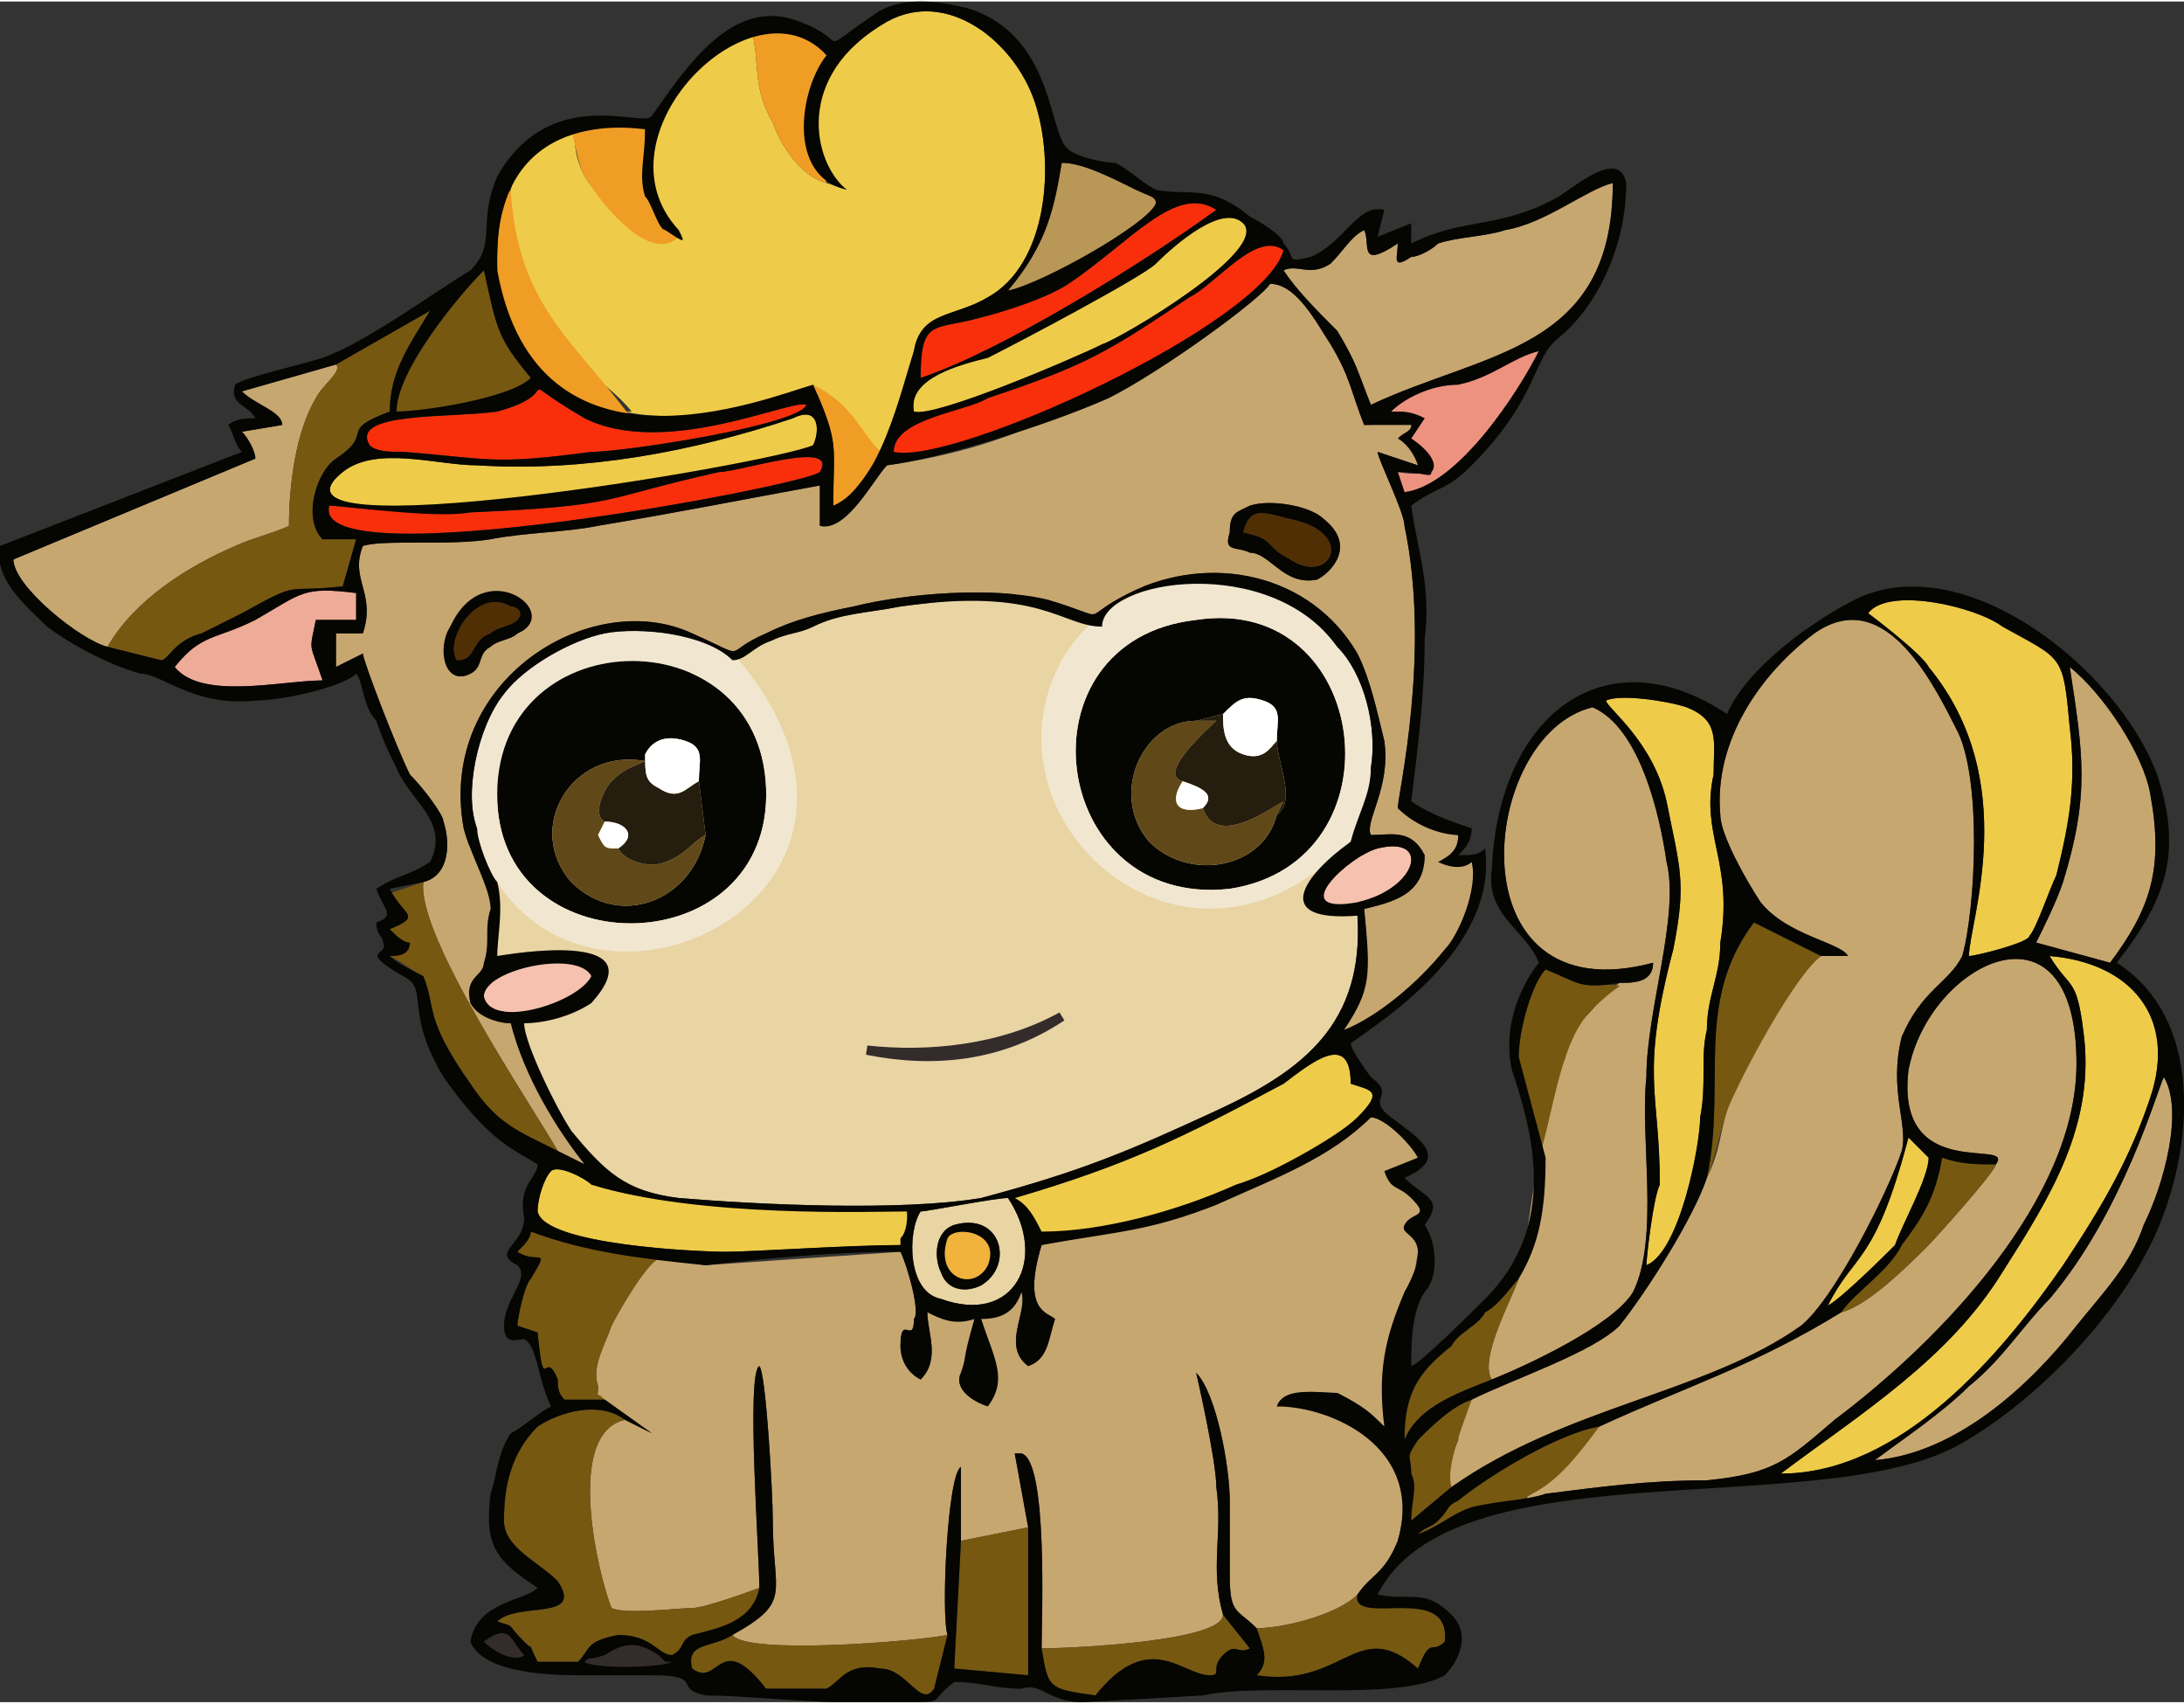 <?xml version="1.0" encoding="UTF-8"?>
<!DOCTYPE svg PUBLIC "-//W3C//DTD SVG 1.1//EN" "http://www.w3.org/Graphics/SVG/1.1/DTD/svg11.dtd">
<!-- Creator: CorelDRAW X7 -->
<svg xmlns="http://www.w3.org/2000/svg" xml:space="preserve" width="46.667mm" height="36.393mm" version="1.1" style="shape-rendering:geometricPrecision; text-rendering:geometricPrecision; image-rendering:optimizeQuality; fill-rule:evenodd; clip-rule:evenodd"
viewBox="0 0 325 253"
 xmlns:xlink="http://www.w3.org/1999/xlink">
 <rect x="0" y="0" width="325" height="253" fill="#333333" stroke="none"/>
 <defs>
  <style type="text/css">
   <![CDATA[
    .str0 {stroke:#332C2B;stroke-width:1.393}
    .fil17 {fill:#332C2B}
    .fil3 {fill:#050502}
    .fil10 {fill:#251D0D}
    .fil14 {fill:#502F05}
    .fil7 {fill:#604819}
    .fil5 {fill:#765811}
    .fil9 {fill:#B99757}
    .fil0 {fill:#C7A770}
    .fil1 {fill:#E9D4A3}
    .fil11 {fill:#ED927E}
    .fil8 {fill:#EEAB97}
    .fil2 {fill:#EECC49}
    .fil12 {fill:#F09D25}
    .fil16 {fill:#F1B33B}
    .fil4 {fill:#F1E7D1}
    .fil13 {fill:#F6C1AE}
    .fil6 {fill:#F92F0B}
    .fil15 {fill:white}
   ]]>
  </style>
 </defs>
 <g id="圖層_x0020_1">
  <g id="_2174032142720">
   <path class="fil0" d="M105 188l-7 -1c-2,1 -6,8 -7,10 -1,3 -3,6 -2,9 0,3 -1,1 1,2l7 5 0 0 -4 -2c-9,2 -4,23 -2,28 2,1 10,0 12,0 2,0 10,-3 10,-3 0,-5 -2,-32 0,-33 1,1 2,19 2,23 0,11 3,12 -6,17 2,3 27,1 32,0 -1,-3 0,-24 2,-25l0 11 10 -2 -2 -11 1 0c4,1 3,25 3,29 4,0 27,-1 27,-5 -2,-7 0,-12 -1,-19 0,-4 -3,-17 -3,-17 3,3 5,14 5,19 0,3 0,7 0,11 0,6 1,5 4,8 4,0 12,-2 15,-5 2,-3 4,-3 6,-8 4,-14 -7,-21 -18,-20 3,-3 6,-2 9,-2 4,2 4,3 7,5l3 -20c2,-3 1,0 2,-6 1,-3 -2,-2 -1,-4 1,-2 3,-1 0,-4 -2,-2 -3,-1 -3,-4l4 -2c-1,-2 -5,-6 -7,-6 -4,4 -14,9 -23,13 -10,4 -17,3 -26,6 -3,10 1,10 2,11 -1,3 -1,6 -4,7 -4,-3 0,-8 -1,-11l-6 4 2 7 -1 6c-3,-1 -5,-3 -4,-5 1,-3 2,0 2,-8l-7 -1c0,3 2,7 -1,10 -2,-1 -3,-3 -3,-5 0,-5 2,0 2,-4 1,-1 -1,-8 -2,-10l-29 2z"/>
   <path class="fil1" d="M85 168c4,6 8,9 16,10 12,1 33,2 45,0 15,-4 22,-7 35,-13 13,-6 22,-13 21,-29 5,-51 -12,-53 -68,-46 -5,1 -9,1 -13,3 -2,1 -4,1 -6,2 -49,19 -58,28 -30,73z"/>
   <path class="fil0" d="M73 88c3,-1 9,4 4,6 -1,1 -3,1 -4,2 -2,1 -1,3 -3,4 -4,2 -4,-4 -3,-7 3,-3 2,-4 6,-5zm113 -13c3,-1 9,0 11,2 5,4 1,8 -1,9 -5,1 -7,-4 -10,-4 -2,-1 -4,0 -3,-3 0,-3 1,-3 3,-4zm-123 56c-1,8 16,33 20,40l4 2c-3,-6 -9,-14 -11,-21 -2,0 -4,-1 -6,-3 0,-4 2,-4 2,-6 1,-3 0,-5 1,-8 0,-3 -3,-8 -4,-12 -4,-22 19,-36 34,-29 9,4 4,3 11,0 4,-2 8,-3 13,-4 8,-2 21,-3 29,-1 10,3 4,3 12,-1 12,-6 27,-3 34,9 2,4 3,9 4,13 1,7 -3,12 -2,14 3,0 6,-1 8,3 0,6 -5,7 -9,8 1,10 0,10 -3,18 9,-3 15,-10 18,-16 1,-2 2,-5 1,-9 -1,0 -3,0 -5,0 2,0 3,-2 3,-4 -1,0 -7,-2 -9,-4 0,-2 5,-23 1,-42 0,-2 -4,-10 -4,-11l6 2c0,-2 -1,-3 -1,-4 0,-1 1,-2 1,-2 -1,-2 -2,0 -8,0 -2,-5 -2,-7 -5,-12 -2,-3 -5,-9 -9,-9 -16,4 -22,22 -57,27 -2,2 -6,10 -10,9l0 -6c-11,2 -21,4 -33,6 -5,1 -11,1 -16,2 -6,1 -16,0 -19,1 -2,5 2,7 0,13l-4 0 0 5 4 -2c0,1 5,14 7,18 2,2 5,6 5,7 1,3 1,8 -3,9z"/>
   <path class="fil0" d="M271 142c-9,5 -11,14 -14,23 -1,3 -1,6 -3,10 -2,6 -9,17 -13,22 -4,4 -16,8 -22,11 -1,2 -2,3 -2,6l-2 5c0,3 0,2 1,2 17,-12 38,-14 52,-24 5,-4 13,-20 15,-26 1,-4 -2,-9 0,-17 3,-7 7,-8 9,-12 2,-7 3,-27 -1,-34 -4,-8 -11,-21 -21,-14 -8,6 -15,16 -14,27 0,3 4,10 6,13 4,5 12,6 13,8l-4 0z"/>
   <path class="fil2" d="M123 27c-4,-1 -7,-6 -8,-9 -3,-5 -2,-9 -3,-13 -20,4 -16,32 -11,30 -3,2 -11,-4 -14,-9 -2,-4 -1,-5 -2,-7 -5,1 -8,5 -9,9 -2,6 2,14 4,19 3,6 10,9 14,14l-1 0c8,2 23,-1 28,-3 3,2 7,6 10,9 3,-4 4,-11 5,-15 1,-6 6,-5 11,-8 9,-5 10,-20 7,-29 -3,-9 -13,-17 -22,-12 -14,8 -12,21 -6,25l-3 -1z"/>
   <path class="fil0" d="M297 173c0,1 -9,11 -10,12 -3,3 -9,9 -13,10 -13,8 -23,11 -36,17 -1,1 -7,5 -9,8 -1,2 -4,4 1,2 8,-1 15,-2 24,-2 10,-1 12,-3 19,-9 16,-12 36,-33 36,-53 0,-26 -22,-15 -25,1 -2,17 16,10 13,14z"/>
   <path class="fil0" d="M241 146c-3,2 -3,3 -5,5 -2,1 -4,4 -3,6 -4,8 -5,24 -7,33 -1,3 -6,12 -4,15 5,-2 18,-8 21,-13 4,-8 1,-23 2,-32 0,-10 5,-24 3,-32 -1,-7 -4,-20 -11,-23 -17,4 -21,46 9,38 0,3 -3,3 -5,3z"/>
   <path class="fil3" d="M190 110c0,3 3,9 0,11 -2,8 -13,10 -19,4 -6,-7 -1,-18 7,-18l4 -1c2,-2 3,-3 6,-2 3,1 2,3 2,6zm-12 -18c-27,3 -22,43 5,40 26,-4 21,-44 -5,-40z"/>
   <path class="fil3" d="M104 116l1 8c-2,10 -13,14 -20,7 -7,-8 0,-20 11,-18l0 -1c1,-2 3,-3 6,-2 3,1 2,3 2,6zm-30 3c1,25 41,24 40,-2 -1,-26 -41,-25 -40,2z"/>
   <path class="fil0" d="M208 36c-6,4 -4,0 -5,-2 -2,1 -3,3 -5,5 -3,2 -5,0 -7,1 2,3 5,6 8,9 3,5 3,6 5,11 17,-8 36,-8 36,-33 -4,1 -10,6 -16,7 -3,1 -7,1 -10,2 -1,1 -3,2 -4,2 -3,2 -2,0 -2,-2z"/>
   <path class="fil2" d="M278 91c0,0 8,6 9,8 14,17 6,38 6,43 1,0 9,-2 9,-3 1,-1 3,-7 4,-9 2,-8 3,-14 2,-22 -1,-11 -1,-10 -10,-15 -4,-3 -17,-6 -20,-2z"/>
   <path class="fil2" d="M265 219c18,0 33,-18 42,-31 6,-9 10,-16 13,-25 4,-12 -3,-20 -15,-21 3,5 4,3 5,11 2,14 -5,25 -12,36 -8,13 -21,21 -33,30z"/>
   <path class="fil4" d="M74 119c-1,-27 39,-28 40,-2 1,26 -39,27 -40,2zm36 -21c-4,-4 -15,-5 -20,-4 -5,1 -12,5 -15,9 -4,5 -6,15 -4,20 0,2 2,7 3,8 16,25 64,1 36,-33z"/>
   <path class="fil0" d="M16 96c4,-7 12,-12 19,-15 2,-1 6,-2 8,-3 0,-6 1,-14 4,-19 1,-2 4,-4 3,-5l-14 4c2,2 6,3 6,5l-6 1c1,1 2,3 2,4l-36 15c0,4 10,12 14,13z"/>
   <path class="fil4" d="M178 92c26,-4 31,36 5,40 -27,3 -32,-37 -5,-40zm-20 6c-12,22 14,48 37,32 6,-3 9,-9 9,-16 1,-6 -1,-14 -5,-18 -11,-15 -33,-12 -41,2z"/>
   <path class="fil2" d="M239 104c0,1 7,6 9,15 2,10 3,12 1,22 -5,19 -2,21 -2,35 -1,2 -2,11 -2,12 5,-2 8,-18 8,-22 1,-5 0,-9 1,-13 0,-5 2,-8 2,-13 2,-12 -3,-16 -1,-25 0,-5 1,-8 -4,-10 -3,-1 -10,-2 -12,-1z"/>
   <path class="fil5" d="M50 54c1,1 -2,3 -3,5 -3,5 -4,13 -4,19 -2,1 -6,2 -8,3 -7,3 -15,8 -19,15l8 2c1,0 2,-3 6,-4 2,-1 4,-2 6,-3 9,-5 6,-3 15,-4l2 -7 -5 0c-3,-3 -1,-10 2,-12 6,-4 0,-4 8,-7 0,-6 3,-10 6,-15l-14 8z"/>
   <path class="fil5" d="M113 236c0,0 -8,3 -10,3 -2,0 -10,1 -12,0 -2,-5 -7,-26 2,-28 -4,-3 -10,-1 -13,1 -4,4 -5,9 -5,14 0,4 5,6 8,9 4,6 -6,3 -9,6 3,1 1,0 4,3 2,2 0,-1 2,3l6 0c2,-2 1,-3 6,-4 5,0 6,3 8,3 2,-1 1,-2 3,-3 4,-1 12,-3 10,-7z"/>
   <path class="fil2" d="M151 178l3 7c9,-1 21,-5 30,-9 6,-2 14,-6 18,-10 4,-4 2,-4 -1,-5 0,-8 -6,-3 -10,0 -15,8 -23,12 -40,17z"/>
   <path class="fil0" d="M303 140l11 3c6,-8 8,-14 6,-25 -1,-6 -7,-15 -12,-19 2,13 3,19 -1,32 -1,3 -3,7 -4,9z"/>
   <path class="fil2" d="M121 66c1,-2 1,-6 -3,-4 -15,5 -31,8 -47,7 -6,0 -15,-3 -20,1 -15,12 64,0 70,-4z"/>
   <path class="fil2" d="M135 180c-4,-1 -31,1 -47,-4 -1,-1 -5,-3 -6,-2 -1,1 -2,4 -2,6 1,5 24,6 28,6 4,0 19,-1 26,-1 0,0 1,0 1,0 1,-1 0,-3 0,-5z"/>
   <path class="fil0" d="M279 217c12,-1 23,-11 30,-20 4,-5 8,-9 10,-15 3,-6 6,-17 3,-22 -1,2 -6,20 -17,33 -4,4 -7,9 -12,13 -4,4 -10,8 -14,11z"/>
   <path class="fil2" d="M136 61c3,1 24,-8 28,-10 3,-1 25,-14 21,-18 -3,-3 -10,3 -13,6 -2,2 -21,12 -25,14 -4,1 -12,3 -11,8z"/>
   <path class="fil6" d="M132 68c3,1 31,-8 34,-11 6,-2 24,-14 25,-20 -4,-3 -10,5 -14,7 -12,8 -15,10 -30,15 -3,1 -15,3 -15,9z"/>
   <path class="fil5" d="M90 208c-2,-2 -1,1 -1,-2 -1,-3 1,-6 2,-9 1,-2 5,-9 7,-10l-19 -4 -2 3c3,2 5,-1 2,4 -1,1 -2,6 -2,7l3 1c1,10 1,2 3,7 0,1 0,2 1,3l6 0z"/>
   <path class="fil6" d="M120 60c-2,-1 -21,8 -33,2 -12,-7 -2,-4 -13,-1 -7,1 -22,0 -19,5 1,1 3,1 5,1 13,1 13,2 28,0 5,0 31,-4 32,-7z"/>
   <path class="fil5" d="M83 171c-4,-7 -21,-32 -20,-40l-6 2c2,3 6,3 1,5l0 4c2,1 3,2 5,3 2,5 0,6 7,16 4,6 7,7 13,10z"/>
   <path class="fil6" d="M49 75c-3,11 71,-3 73,-5 3,-5 -12,0 -15,0 -18,4 -14,5 -37,6 -15,0 -19,-1 -21,-1z"/>
   <polygon class="fil5" points="143,229 142,248 153,249 153,248 153,227 "/>
   <path class="fil5" d="M254 175c1,-2 2,-7 3,-10 2,-5 10,-20 14,-23l-10 -5c-9,12 -4,24 -7,38z"/>
   <path class="fil5" d="M59 61c4,0 17,-2 20,-5 -5,-6 -4,-7 -7,-16 -4,4 -13,15 -13,21z"/>
   <path class="fil7" d="M190 121l1 -2c-2,1 -10,7 -12,1 -4,1 -5,-1 -3,-4 -4,-1 4,-8 5,-9l-3 0c-8,0 -13,11 -7,18 6,6 17,4 19,-4z"/>
   <path class="fil8" d="M26 99c4,5 16,2 22,2 -2,-6 -2,-4 -1,-9l6 0 0 -4c-8,-1 -8,0 -15,4 -6,3 -8,2 -12,7z"/>
   <path class="fil5" d="M187 242c1,3 2,5 0,7 13,2 15,-9 24,-1 2,-5 2,-2 4,-4 1,-9 -14,-2 -13,-7 -3,3 -11,5 -15,5z"/>
   <path class="fil7" d="M105 124c-2,1 -3,3 -6,4 -2,1 -6,0 -7,-2 -2,0 -2,0 -3,-2l1 -2c-2,-1 0,-5 1,-6 2,-2 3,-2 5,-3 -11,-2 -18,10 -11,18 7,7 18,3 20,-7z"/>
   <path class="fil6" d="M137 56c12,-4 33,-17 44,-25 -6,-4 -13,5 -22,11 -3,2 -9,4 -13,5 -7,2 -9,0 -9,9z"/>
   <path class="fil5" d="M109 243c-3,2 -7,1 -6,5 4,3 4,-6 11,3l9 0c2,-1 3,-4 8,-3 4,0 6,6 8,3l2 -8c-5,1 -30,3 -32,0z"/>
   <path class="fil9" d="M150 43c8,-1 12,-4 18,-9 3,-2 10,-4 1,-6 -4,-2 -8,-4 -11,-4 -2,11 -3,12 -8,19z"/>
   <path class="fil10" d="M178 107l3 0c-1,1 -9,8 -5,9 3,1 5,2 3,4 2,6 10,0 12,-1l-1 2c3,-2 0,-8 0,-11 -1,1 -2,3 -5,2 -3,-1 -3,-4 -3,-6l-4 1z"/>
   <path class="fil11" d="M207 61c2,0 3,0 5,1l-2 3c4,4 4,6 -2,5l1 3c8,-1 17,-15 20,-21 -4,1 -7,3 -12,5 -4,0 -8,2 -10,4z"/>
   <path class="fil5" d="M155 245c1,6 1,6 8,7 8,-10 13,-3 17,-3 2,0 0,-1 2,-3 2,-2 2,0 4,-1l-4 -5c0,4 -23,5 -27,5z"/>
   <path class="fil12" d="M94 62c-9,-12 -17,-17 -18,-34 -2,2 -2,9 -2,12 -1,11 9,20 20,22z"/>
   <path class="fil10" d="M90 122c3,0 5,2 2,4 1,2 5,3 7,2 3,-1 4,-3 6,-4l-1 -8c-2,1 -3,3 -6,1 -2,-1 -2,-2 -2,-5l0 1c-2,1 -3,1 -5,3 -1,1 -3,5 -1,6z"/>
   <path class="fil5" d="M229 172c2,-6 3,-16 7,-21 7,-8 8,-2 -6,-7 -2,2 -4,9 -4,13l3 15z"/>
   <path class="fil12" d="M85 19c1,4 1,5 2,7 3,5 10,13 14,9 -5,-7 -5,-2 -5,-16 0,-1 -6,-1 -11,0z"/>
   <path class="fil12" d="M112 5c1,4 0,8 3,13 1,3 4,8 8,9 -1,-4 -5,-5 -2,-15 1,-2 2,-3 2,-4 -2,-3 -9,-6 -11,-3z"/>
   <path class="fil1" d="M142 182c7,-2 9,6 4,9 -2,1 -5,1 -6,-2 -1,-2 -1,-6 2,-7zm8 -4c-2,0 -12,2 -13,2 -2,3 -2,12 3,13 11,4 16,-6 10,-15z"/>
   <path class="fil5" d="M222 205c-2,-3 3,-12 4,-15 -1,1 -3,4 -5,5 -1,2 -4,3 -5,5 -5,4 -7,7 -7,14 2,-5 8,-7 13,-9z"/>
   <path class="fil5" d="M274 195c4,-1 10,-7 13,-10 1,-1 10,-11 10,-12 -3,0 -5,0 -8,-1 -1,6 -3,9 -6,13 -2,4 -7,7 -9,10z"/>
   <path class="fil5" d="M238 212c-6,1 -16,7 -21,11 -2,1 -1,1 -3,3 -1,1 -2,1 -3,2 3,-1 5,-3 8,-4 4,0 6,0 9,-2 4,-2 7,-6 10,-10z"/>
   <path class="fil12" d="M131 67c-3,-3 -4,-7 -10,-10 4,9 3,9 3,18 2,0 6,-6 7,-8z"/>
   <path class="fil13" d="M88 145c-2,-4 -16,-1 -16,3 1,5 14,1 16,-3z"/>
   <path class="fil5" d="M216 221c-1,-3 2,-10 3,-13 -3,1 -6,4 -8,6 -2,3 -1,2 -1,5 1,2 0,4 0,7l6 -5z"/>
   <path class="fil2" d="M272 194c2,-1 9,-8 10,-9 1,-3 5,-10 5,-13l-3 -3c-5,19 -8,17 -12,25z"/>
   <path class="fil3" d="M185 79c1,-4 3,-3 7,-2 10,2 6,10 0,6 -4,-2 -2,-3 -7,-4zm1 -4c-2,1 -3,1 -3,4 -1,3 1,2 3,3 3,0 5,5 10,4 2,-1 6,-5 1,-9 -2,-2 -8,-3 -11,-2z"/>
   <path class="fil13" d="M205 126c-4,1 -14,10 -3,8 9,-2 11,-10 3,-8z"/>
   <path class="fil14" d="M185 79c5,1 3,2 7,4 6,4 10,-4 0,-6 -4,-1 -6,-2 -7,2z"/>
   <path class="fil3" d="M68 98c-2,-3 3,-11 8,-8 1,0 2,1 1,2 -1,1 -3,1 -4,2 -3,1 -2,4 -5,4zm-1 -5c-2,3 -1,9 3,7 2,-1 1,-3 3,-4 1,-1 3,-1 4,-2 7,-3 -5,-12 -10,-1z"/>
   <path class="fil15" d="M182 106c0,2 0,5 3,6 3,1 4,-1 5,-2 0,-3 1,-5 -2,-6 -3,-1 -4,0 -6,2z"/>
   <path class="fil15" d="M96 112c0,3 0,4 2,5 3,2 4,0 6,-1 0,-3 1,-5 -2,-6 -3,-1 -5,0 -6,2z"/>
   <path class="fil3" d="M147 188c-2,4 -8,2 -6,-4 1,-2 8,-1 6,4zm-5 -6c-3,1 -3,5 -2,7 1,3 4,3 6,2 5,-3 3,-11 -4,-9z"/>
   <path class="fil14" d="M68 98c3,0 2,-3 5,-4 1,-1 3,-1 4,-2 1,-1 0,-2 -1,-2 -5,-3 -10,5 -8,8z"/>
   <path class="fil16" d="M147 188c2,-5 -5,-6 -6,-4 -2,6 4,8 6,4z"/>
   <path class="fil17" d="M87 247c1,1 11,1 13,0 -1,0 -1,0 -1,0 0,0 0,0 0,0 0,0 0,0 0,0 0,0 0,0 -1,-1 -3,-2 -5,-2 -8,0 -3,1 -2,0 -3,1z"/>
   <path class="fil15" d="M179 120c2,-2 0,-3 -3,-4 -2,3 -1,5 3,4z"/>
   <path class="fil15" d="M92 126c3,-2 1,-4 -2,-4l-1 2c1,2 1,2 3,2z"/>
   <path class="fil17" d="M78 246c0,-1 0,0 0,0 -2,-2 -2,-5 -6,-2 2,2 5,3 6,2z"/>
   <path class="fil3" d="M87 247c1,-1 0,0 3,-1 3,-2 5,-2 8,0 1,1 1,1 1,1 0,0 0,0 0,0 0,0 0,0 0,0 0,0 0,0 1,0 -2,1 -12,1 -13,0zm-15 -3c4,-3 4,0 6,2 0,0 0,-1 0,0 -1,1 -4,0 -6,-2zm78 -66c6,9 1,19 -10,15 -5,-1 -5,-10 -3,-13 1,0 11,-2 13,-2zm-15 2c0,1 0,3 -1,4 0,1 0,1 0,1 -8,0 -22,1 -26,1 -4,0 -27,-1 -28,-6 0,-2 1,-5 2,-6 1,-1 5,1 6,2 16,5 42,4 47,4zm67 57c-1,5 14,-2 13,7 -2,2 -2,-1 -4,4 -9,-8 -11,3 -24,1 2,-2 1,-4 0,-7 -3,-3 -4,-2 -4,-8 0,-4 0,-8 0,-11 0,-5 -2,-16 -5,-19 0,0 3,13 3,17 1,7 -1,12 1,19l4 5c-2,1 -2,-1 -4,1 -2,2 0,3 -2,3 -4,0 -9,-7 -17,3 -7,-1 -7,-1 -8,-7 0,-4 1,-28 -3,-29l-1 0 2 11 0 21 0 1 -11 -1 1 -19 0 -11c-2,1 -3,22 -2,25l-2 8c-2,3 -4,-3 -8,-3 -5,-1 -6,2 -8,3l-9 0c-7,-9 -7,0 -11,-3 -1,-4 3,-3 6,-5 9,-5 6,-6 6,-17 0,-4 -1,-22 -2,-23 -2,1 0,28 0,33 -1,5 -6,6 -10,7 -2,1 -1,2 -3,3 -2,0 -3,-3 -8,-3 -5,1 -4,2 -6,4l-6 0c-2,-4 0,-1 -2,-3 -3,-3 -1,-2 -4,-3 3,-3 13,0 9,-6 -3,-3 -8,-5 -8,-9 0,-5 1,-10 5,-14 3,-2 9,-4 13,-1l4 2 0 0 -7 -5 -6 0c-1,-1 -1,-2 -1,-3 -2,-5 -2,3 -3,-7l-3 -1c0,-1 1,-6 2,-7 3,-5 1,-2 -2,-4 1,-1 2,-2 2,-3 8,3 16,4 26,5 9,-1 19,-2 29,-2 1,2 3,9 2,10 0,4 -2,-1 -2,4 0,2 1,4 3,5 3,-3 1,-7 1,-10 2,1 4,2 7,1 -2,7 -1,5 -2,8 -1,2 1,4 4,5 3,-4 1,-7 -1,-13 3,0 5,-1 6,-4 1,3 -3,8 1,11 3,-1 3,-4 4,-7 -1,-1 -5,-1 -2,-11 11,-2 16,-2 26,-6 9,-4 17,-7 23,-13 2,0 6,4 7,6l-5 2c1,3 2,2 4,4 3,3 0,2 -1,4 -1,2 5,1 0,10 -3,7 -4,12 -3,20 -2,-2 -3,-3 -7,-5 -3,0 -8,-1 -9,2 8,0 22,6 18,20 -2,5 -4,5 -6,8zm70 -43c4,-8 7,-6 12,-25l3 3c0,3 -4,10 -5,13 -1,1 -8,8 -10,9zm7 23c4,-3 10,-7 14,-11 5,-4 8,-9 12,-13 11,-13 16,-31 17,-33 3,5 0,16 -3,22 -2,6 -6,10 -10,15 -7,9 -18,19 -30,20zm-128 -39c17,-5 25,-9 40,-17 4,-3 10,-8 10,0 3,1 5,1 1,5 -3,3 -14,9 -18,10 -9,4 -20,7 -29,7 -1,-2 -2,-4 -4,-5zm-63 -33c-2,4 -15,8 -16,3 0,-4 14,-7 16,-3zm142 77c-3,1 -7,1 -11,2 -3,1 -5,3 -8,4 1,-1 2,-1 3,-2 2,-2 1,-2 3,-3 5,-4 15,-10 21,-11 13,-6 23,-9 36,-17 2,-3 7,-6 9,-10 3,-4 5,-7 6,-13 3,1 5,1 8,1 3,-4 -15,3 -13,-14 3,-16 25,-27 25,-1 0,20 -20,41 -36,53 -7,6 -9,8 -19,9 -9,0 -16,1 -24,2zm35 -3c12,-9 25,-17 33,-30 7,-11 14,-22 12,-36 -1,-8 -2,-6 -5,-11 12,1 19,9 15,21 -3,9 -7,16 -13,25 -9,13 -24,31 -42,31zm-43 -14c-5,2 -11,4 -13,9 0,-7 2,-10 7,-14 1,-2 4,-3 5,-5 2,-1 4,-4 5,-5 3,-5 4,-10 4,-18l-4 -15c0,-4 2,-11 4,-13 5,2 5,3 11,2 2,0 5,0 5,-3 -30,8 -26,-34 -9,-38 7,3 10,16 11,23 2,8 -3,22 -3,32 -1,9 2,24 -2,32 -3,5 -16,11 -21,13zm-17 -79c8,-2 6,6 -3,8 -11,2 -1,-7 3,-8zm-3 10c1,16 -8,23 -21,29 -13,6 -20,9 -35,13 -12,2 -33,1 -45,0 -8,-1 -11,-4 -16,-10 -2,-3 -7,-13 -7,-16 3,0 7,-1 10,-3 9,-10 -8,-8 -14,-7 0,-3 1,-7 0,-11 -1,-1 -3,-6 -3,-8 -2,-5 0,-15 4,-20 3,-4 10,-8 15,-9 5,-1 15,0 19,4 2,0 3,-2 6,-3 2,-1 4,-1 6,-2 4,-2 8,-2 13,-3 21,-3 24,3 30,3 0,-7 25,-11 35,3 4,4 6,12 5,18 0,4 -2,7 -3,11 -7,5 -12,12 1,11zm14 85l-6 5c0,-3 1,-5 0,-7 0,-3 -1,-2 1,-5 2,-2 5,-5 8,-6 6,-3 18,-7 22,-11 4,-5 11,-16 13,-22 3,-14 -2,-26 7,-38l10 5 4 0c-1,-2 -9,-3 -13,-8 -2,-3 -6,-10 -6,-13 -1,-11 6,-21 14,-27 10,-7 17,6 21,14 4,7 3,27 1,34 -2,4 -6,5 -9,12 -2,8 1,13 0,17 -2,6 -10,22 -15,26 -14,10 -35,12 -52,24zm-190 -122c4,-5 6,-4 12,-7 7,-4 7,-5 15,-4l0 4 -6 0c-1,5 -1,3 1,9 -6,0 -18,3 -22,-2zm227 67c0,4 -3,20 -8,22 0,-1 1,-10 2,-12 0,-14 -3,-16 2,-35 2,-10 1,-12 -1,-22 -2,-9 -9,-14 -9,-15 2,-1 9,0 12,1 5,2 4,5 4,10 -2,9 3,13 1,25 0,5 -2,8 -2,13 -1,4 0,8 -1,13zm50 -26c1,-2 3,-6 4,-9 4,-13 3,-19 1,-32 5,4 11,13 12,19 2,11 0,17 -6,25l-11 -3zm-25 -49c3,-4 16,-1 20,2 9,5 9,4 10,15 1,8 0,14 -2,22 -1,2 -3,8 -4,9 0,1 -8,3 -9,3 0,-5 8,-26 -6,-43 -1,-2 -9,-8 -9,-8zm-229 -16c2,0 16,2 21,1 23,-1 19,-2 37,-6 3,0 18,-5 15,0 -2,2 -76,16 -73,5zm72 -9c-7,3 -85,16 -70,4 5,-4 14,-1 20,-1 16,1 32,-2 47,-7 4,-2 4,2 3,4zm-1 -6c-1,3 -27,7 -32,7 -15,2 -15,1 -28,0 -2,0 -4,0 -5,-1 -3,-5 12,-4 19,-5 11,-3 1,-6 13,1 12,6 31,-3 33,-2zm-61 1c0,-6 9,-17 13,-21 2,9 2,10 7,16 -3,3 -16,5 -20,5zm24 110c-6,-3 -9,-4 -13,-10 -7,-10 -5,-11 -7,-16 -2,-1 -4,-2 -5,-3 1,0 3,0 3,-2 -1,0 -2,-1 -3,-2 5,-2 2,-2 0,-6l5 -1c4,-1 4,-6 3,-9 0,-1 -3,-5 -5,-7 -2,-4 -7,-17 -7,-18l-4 2 0 -5 4 0c2,-6 -2,-8 0,-13 3,-1 13,0 19,-1 5,-1 11,-1 16,-2 12,-2 22,-4 33,-6l0 6c4,1 8,-7 10,-9 8,-1 24,-6 33,-10 8,-4 23,-15 24,-17 4,0 7,6 9,9 3,5 3,7 5,12l7 0c0,1 -1,1 -2,2 0,0 2,1 3,4l-6 -2c0,1 4,9 4,11 4,19 -1,40 -1,42 3,3 7,4 9,4 0,2 -1,3 -3,4 2,1 4,1 5,0 1,4 -2,11 -4,13 -4,5 -10,10 -15,12 4,-6 4,-8 3,-18 4,-1 9,-2 9,-8 -2,-4 -5,-3 -8,-3 -1,-2 3,-7 2,-14 -1,-4 -2,-9 -4,-13 -7,-12 -22,-15 -34,-9 -8,4 -2,4 -12,1 -8,-2 -21,-1 -29,1 -5,1 -9,2 -13,4 -7,3 -2,4 -11,0 -15,-7 -38,7 -34,29 1,4 4,9 4,12 -1,3 0,5 -1,8 0,2 -3,2 -2,6 1,2 4,3 6,3 2,8 7,16 11,21l-4 -2zm-67 -75c-4,-1 -14,-9 -14,-13l36 -15c0,-1 -1,-3 -2,-4l6 -1c0,-2 -4,-3 -6,-5l14 -4 14 -8c-3,5 -6,9 -6,15 -8,3 -2,3 -8,7 -3,2 -5,9 -2,12l5 0 -2 7c-9,1 -6,-1 -15,4 -2,1 -4,2 -6,3 -4,1 -5,4 -6,4l-8 -2zm191 -35c2,-2 6,-4 10,-4 5,-1 8,-4 12,-5 -3,6 -12,20 -20,21l-1 -3c4,0 5,1 5,0 1,-1 0,-3 -3,-5l2 -3c-2,-1 -3,-1 -5,-1zm-74 6c0,-5 11,-6 14,-8 15,-5 18,-7 30,-15 4,-2 10,-10 14,-7 -3,11 -49,32 -58,30zm3 -6c-1,-5 7,-7 11,-8 4,-2 23,-12 25,-14 3,-3 10,-9 13,-6 4,4 -18,17 -21,18 -4,2 -25,11 -28,10zm1 -5c0,-9 2,-7 9,-9 4,-1 10,-3 13,-5 9,-6 16,-15 22,-11 -11,8 -32,21 -44,25zm71 -20c0,2 -1,4 2,2 1,0 3,-1 4,-2 3,-1 7,-1 10,-2 6,-1 12,-6 16,-7 0,25 -19,25 -36,33 -2,-5 -2,-6 -5,-11 -3,-3 -6,-6 -8,-9 2,-1 4,1 7,-1 2,-2 3,-4 5,-5 1,2 -1,6 5,2zm-58 7c6,-7 7,-13 8,-19 3,0 7,2 11,4 2,1 3,1 3,2 -1,3 -17,12 -22,13zm-24 -15c-5,-4 -8,-17 6,-25 9,-5 19,3 22,12 3,9 2,24 -7,29 -5,3 -10,2 -11,8 -2,6 -5,20 -12,23 0,-9 1,-9 -3,-18 -7,2 -41,16 -47,-17 -1,-25 21,-21 22,-21 0,4 -1,7 0,10 1,1 2,5 3,5 3,2 3,2 2,0 -13,-14 11,-38 22,-26 -4,5 -6,18 3,20zm84 47c4,-3 5,-2 9,-6 10,-10 9,-16 13,-19 6,-5 10,-14 10,-23 -1,-5 -7,0 -10,2 -9,5 -14,3 -22,7l0 -3 -5 2 1 -4c-4,-1 -6,5 -11,7 -4,1 -2,0 -4,-2 0,-1 -3,-3 -5,-4 -6,-5 -9,-3 -14,-4 -2,-1 -4,-3 -6,-4 -2,0 -6,-1 -7,-2 -3,-2 -2,-17 -15,-21 -4,-1 -10,-2 -14,1 -9,6 -3,4 -11,1 -10,-4 -17,7 -22,14 -1,2 -15,-5 -23,9 -3,7 0,10 -4,14 -5,3 -16,11 -22,13 -3,1 -12,3 -13,4 -1,3 2,3 3,5 -1,0 -3,0 -4,1 1,2 1,3 2,4l-36 14c-1,5 4,9 7,12 4,3 10,6 14,7 3,0 8,5 17,4 4,0 13,-2 15,-4 1,1 1,5 3,7 1,3 2,5 3,7 2,5 8,8 5,14 -3,2 -5,2 -8,4 1,3 3,4 0,5 0,2 1,2 1,3 1,2 -4,1 3,5 4,2 0,5 6,15 7,10 11,11 14,13 0,2 -3,3 -2,8 0,4 -5,5 -1,7 2,2 -2,5 -2,9 0,3 2,2 3,2 2,1 2,6 4,10 -2,1 -4,3 -6,4 -2,3 -2,6 -3,9 -1,8 1,10 7,14 -2,2 -9,2 -10,8 2,5 13,5 17,5 4,0 7,0 10,0 8,0 3,2 8,3 5,0 15,1 20,1 3,0 7,0 10,0 6,0 3,0 7,-3 4,0 6,1 10,1 3,-1 4,2 9,2 1,0 18,-1 18,-1 9,-2 29,1 36,-3 2,-2 4,-6 1,-9 -4,-4 -6,-2 -11,-3 11,-22 65,-11 86,-22 11,-6 23,-18 29,-30 6,-12 9,-33 -5,-42 7,-9 10,-16 6,-28 -6,-16 -29,-34 -45,-26 -6,3 -16,10 -19,17 -18,-12 -34,0 -35,23 -1,7 5,9 7,14 0,0 -6,7 -4,16 3,9 7,23 -4,34 -1,1 -10,10 -11,10 0,-3 0,-8 2,-11 2,-2 2,-7 0,-10 3,-4 0,-4 -3,-7 7,-3 2,-6 -2,-9 -4,-3 1,-3 -3,-6 0,0 -3,-4 -3,-5 4,-3 22,-14 20,-29 -1,1 -2,1 -4,1 1,-1 2,-2 2,-4 -3,-1 -6,-2 -9,-4 1,-8 2,-16 2,-24 1,-8 -1,-13 -2,-20z"/>
   <path class="fil17 str0" d="M129 156c9,1 20,0 29,-5 -9,6 -19,7 -29,5z"/>
  </g>
 </g>
</svg>
